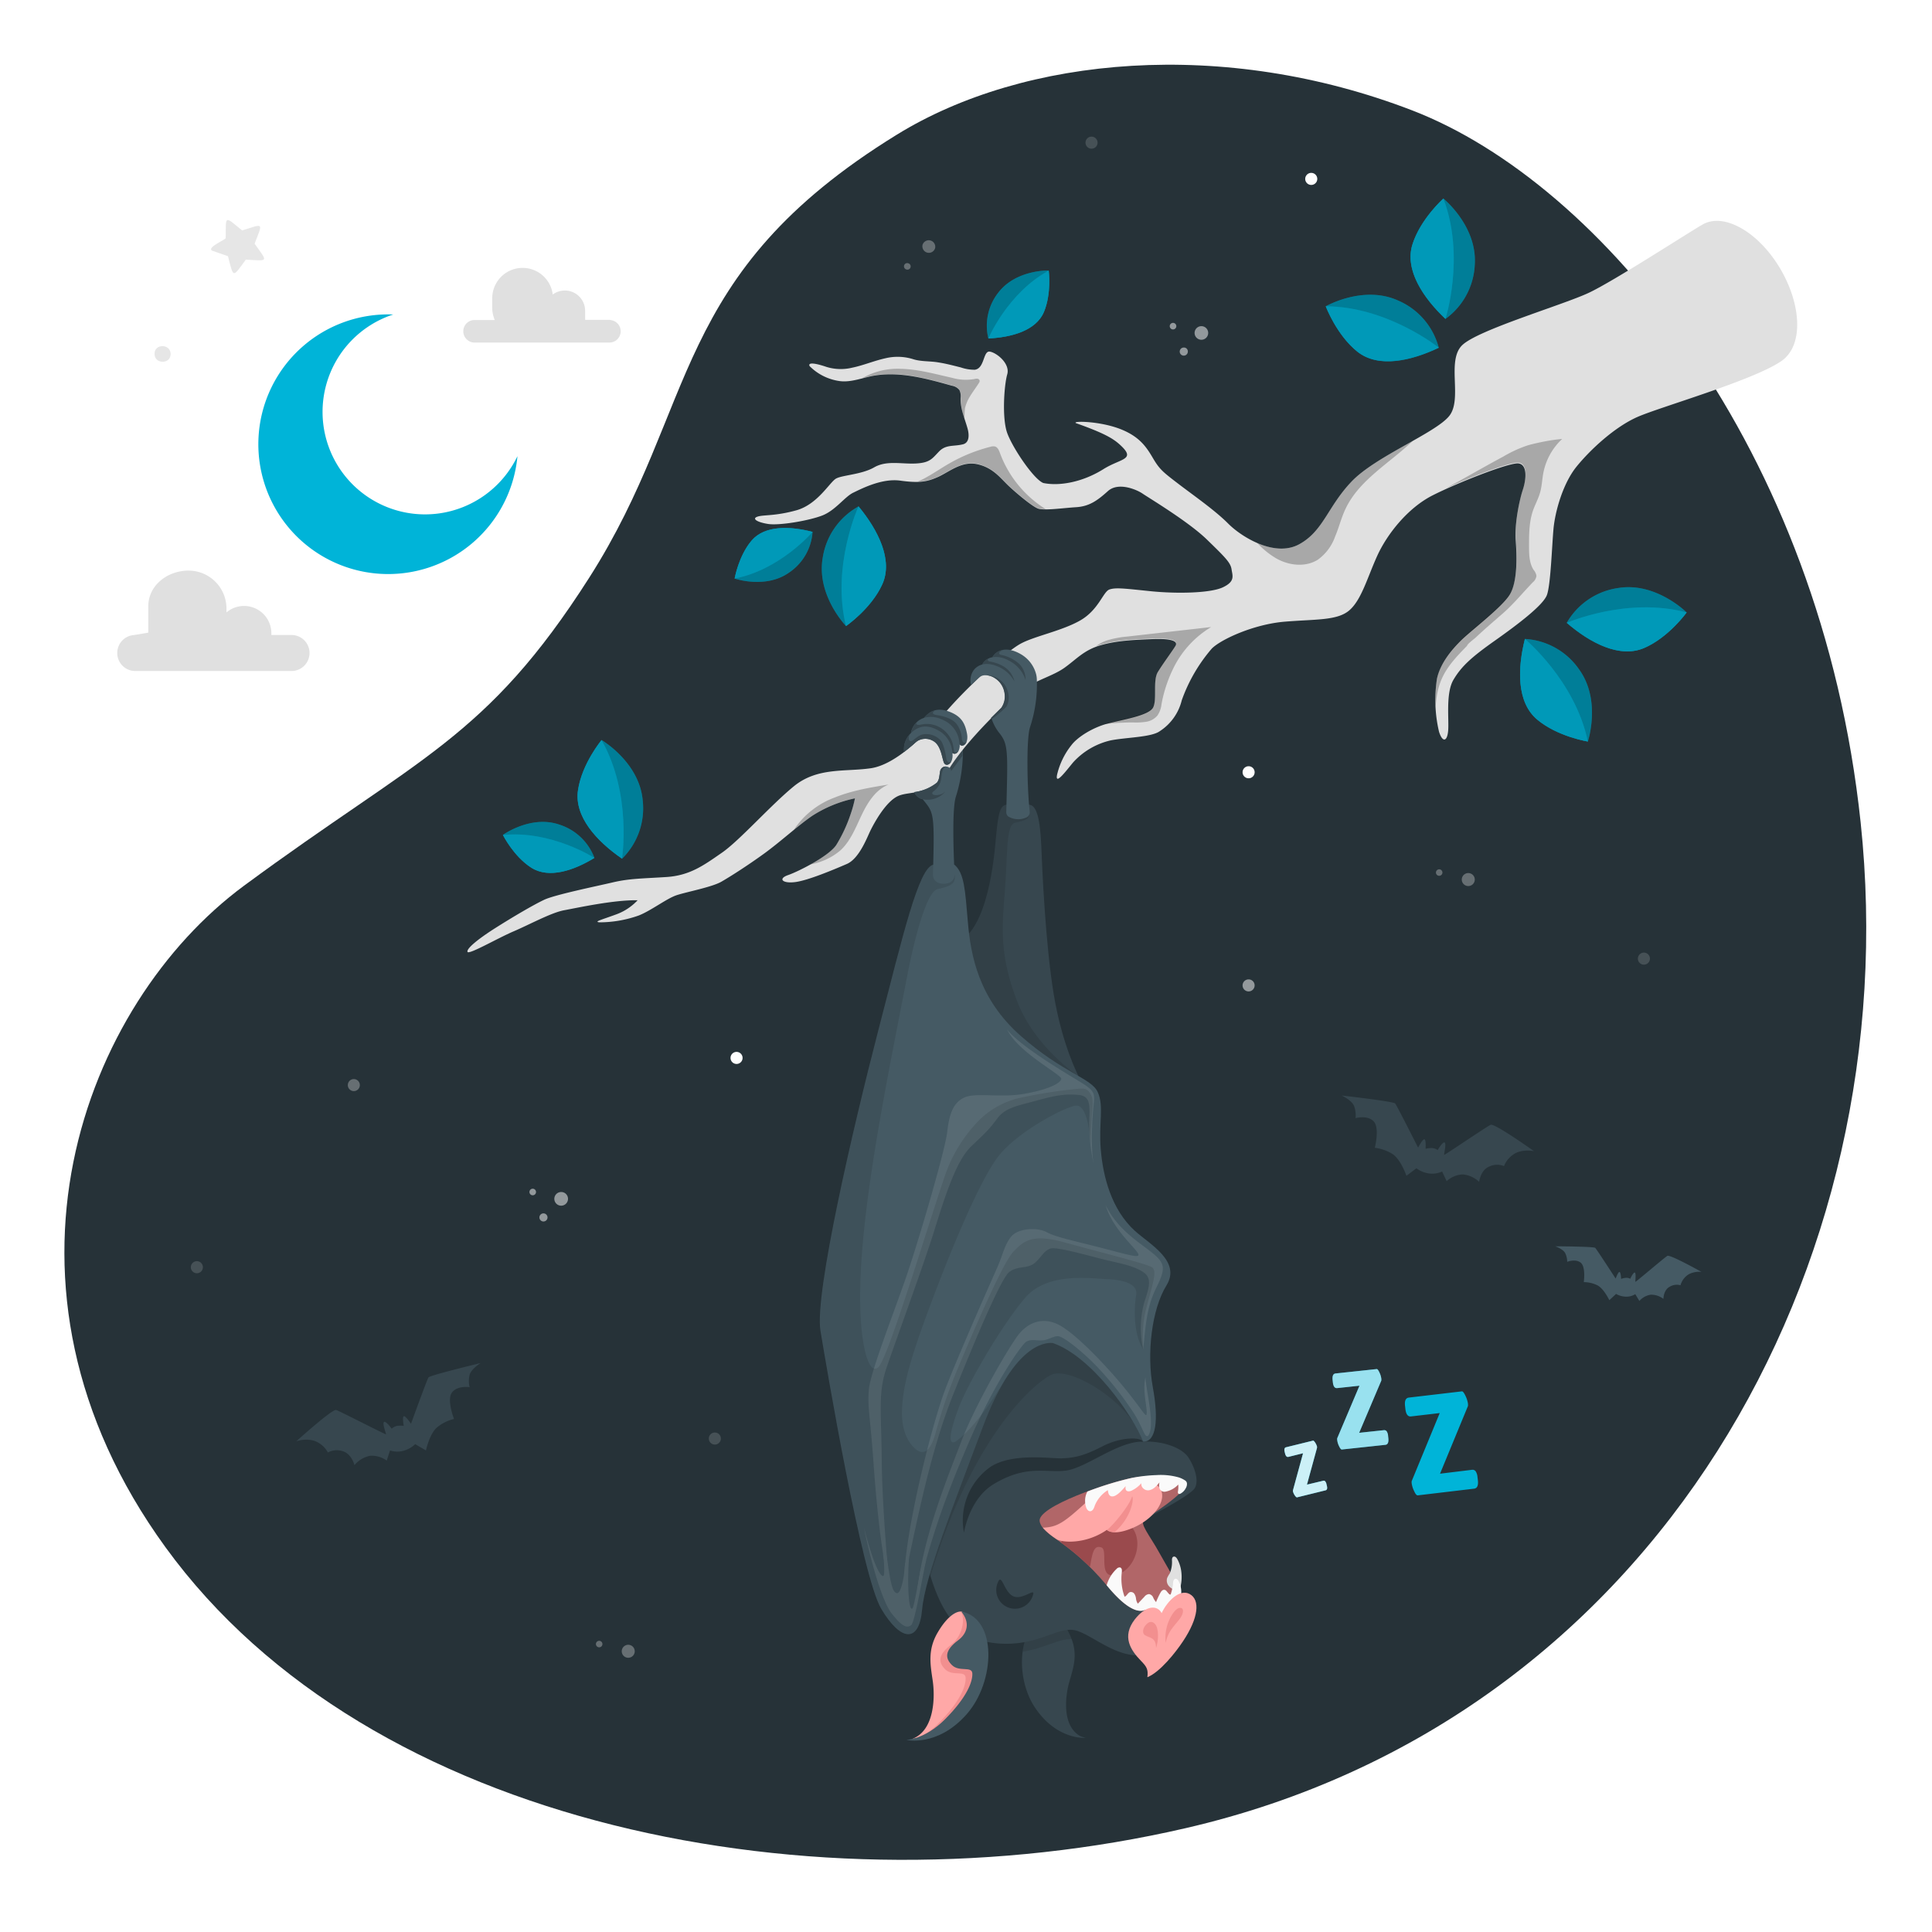 <svg class="animated" id="freepik_stories-sleeping-bat" xmlns="http://www.w3.org/2000/svg" viewBox="0 0 500 500" version="1.1" xmlns:xlink="http://www.w3.org/1999/xlink" xmlns:svgjs="http://svgjs.com/svgjs"><style>svg#freepik_stories-sleeping-bat:not(.animated) .animable {opacity: 0;}svg#freepik_stories-sleeping-bat.animated #freepik--Background--inject-63 {animation: 1s 1 forwards cubic-bezier(.36,-0.01,.5,1.38) slideRight,1.5s Infinite  linear shake;animation-delay: 0s,1s;}svg#freepik_stories-sleeping-bat.animated #freepik--Stars--inject-63 {animation: 1s 1 forwards cubic-bezier(.36,-0.01,.5,1.38) slideLeft;animation-delay: 0s;}svg#freepik_stories-sleeping-bat.animated #freepik--Bat--inject-63 {animation: 1.5s Infinite  linear heartbeat;animation-delay: 0s;}svg#freepik_stories-sleeping-bat.animated #freepik--flying-bats--inject-63 {animation: 1.5s Infinite  linear floating;animation-delay: 0s;}svg#freepik_stories-sleeping-bat.animated #freepik--Moon--inject-63 {animation: 1s 1 forwards cubic-bezier(.36,-0.01,.5,1.38) fadeIn;animation-delay: 0s;}svg#freepik_stories-sleeping-bat.animated #freepik--Clouds--inject-63 {animation: 1s 1 forwards cubic-bezier(.36,-0.01,.5,1.38) slideUp;animation-delay: 0s;}            @keyframes slideRight {                0% {                    opacity: 0;                    transform: translateX(30px);                }                100% {                    opacity: 1;                    transform: translateX(0);                }            }                    @keyframes shake {                10%, 90% {                    transform: translate3d(-1px, 0, 0);                  }                  20%, 80% {                    transform: translate3d(2px, 0, 0);                  }                  30%, 50%, 70% {                    transform: translate3d(-4px, 0, 0);                  }                  40%, 60% {                    transform: translate3d(4px, 0, 0);                  }            }                    @keyframes slideLeft {                0% {                    opacity: 0;                    transform: translateX(-30px);                }                100% {                    opacity: 1;                    transform: translateX(0);                }            }                    @keyframes heartbeat {                0% {                    transform: scale(1);                }                10% {                    transform: scale(1.1);                }                30% {                    transform: scale(1);                }                40% {                    transform: scale(1);                }                50% {                    transform: scale(1.1);                }                60% {                    transform: scale(1);                }                100% {                    transform: scale(1);                }            }                    @keyframes floating {                0% {                    opacity: 1;                    transform: translateY(0px);                }                50% {                    transform: translateY(-10px);                }                100% {                    opacity: 1;                    transform: translateY(0px);                }            }                    @keyframes fadeIn {                0% {                    opacity: 0;                }                100% {                    opacity: 1;                }            }                    @keyframes slideUp {                0% {                    opacity: 0;                    transform: translateY(30px);                }                100% {                    opacity: 1;                    transform: inherit;                }            }        </style><g id="freepik--Background--inject-63" class="animable" style="transform-origin: 249.824px 249.037px;"><path id="freepik--background--inject-63" d="M232.09,34.86c-59,36.36-51.15,70.07-79.59,114.63-26.7,41.84-44,46.28-89.36,79.74C21.92,259.65-6.6,332.38,42.83,400.43c52.8,72.7,168.27,94.81,264,72.7C428.72,445,493.71,327.73,481.53,212.81c-10.29-97-67.3-165.43-116-184.22S265.16,14.47,232.09,34.86Z" style="fill: rgb(38, 50, 56); transform-origin: 249.824px 249.037px;" class="animable"></path></g><g id="freepik--Stars--inject-63" class="animable" style="transform-origin: 233.501px 232.195px;"><g id="freepik--stars--inject-63" class="animable" style="transform-origin: 238.195px 232.195px;"><path d="M324.7,199.86a1.56,1.56,0,1,1-1.56-1.56A1.56,1.56,0,0,1,324.7,199.86Z" style="fill: rgb(255, 255, 255); transform-origin: 323.14px 199.86px;" id="eln8s9y79fwd9" class="animable"></path><g id="elfqj5wbx8sj"><circle cx="91.57" cy="280.82" r="1.56" style="fill: rgb(255, 255, 255); opacity: 0.3; transform-origin: 91.57px 280.82px;" class="animable"></circle></g><path d="M192.18,273.79a1.56,1.56,0,1,1-1.56-1.56A1.56,1.56,0,0,1,192.18,273.79Z" style="fill: rgb(255, 255, 255); transform-origin: 190.62px 273.79px;" id="elbs3l8l17lwc" class="animable"></path><g id="el6jayd5fb243"><g style="opacity: 0.3; transform-origin: 238.195px 277.245px;" class="animable"><path d="M372.26,225a.84.84,0,1,1-.62,1A.85.85,0,0,1,372.26,225Z" style="fill: rgb(255, 255, 255); transform-origin: 372.461px 225.816px;" id="el3dzssvljpn" class="animable"></path><path d="M379.58,226a1.68,1.68,0,1,1-1.23,2A1.68,1.68,0,0,1,379.58,226Z" style="fill: rgb(255, 255, 255); transform-origin: 379.989px 227.63px;" id="el6sot9v7r52i" class="animable"></path><g id="elbhhqb4fq8e"><g style="opacity: 0.5; transform-origin: 425.442px 248.093px;" class="animable"><path d="M426.83,247.38a1.56,1.56,0,1,1-2.09-.68A1.56,1.56,0,0,1,426.83,247.38Z" style="fill: rgb(255, 255, 255); transform-origin: 425.442px 248.093px;" id="elco8nqvjg0vd" class="animable"></path></g></g><g id="elvuj3p5y51hp"><g style="opacity: 0.5; transform-origin: 50.948px 327.953px;" class="animable"><path d="M52.34,327.25a1.56,1.56,0,1,1-2.09-.69A1.55,1.55,0,0,1,52.34,327.25Z" style="fill: rgb(255, 255, 255); transform-origin: 50.948px 327.953px;" id="elqfl3yovfch9" class="animable"></path></g></g></g></g><g id="elbyzcl6mh89"><g style="opacity: 0.3; transform-origin: 170.395px 399.881px;" class="animable"><path d="M154.86,424.67a.84.84,0,1,1-.61,1A.83.83,0,0,1,154.86,424.67Z" style="fill: rgb(255, 255, 255); transform-origin: 155.068px 425.484px;" id="elqts3kkip58j" class="animable"></path><path d="M162.18,425.72a1.68,1.68,0,1,1-1.23,2A1.68,1.68,0,0,1,162.18,425.72Z" style="fill: rgb(255, 255, 255); transform-origin: 162.589px 427.35px;" id="elc1h9kt851n9" class="animable"></path><g id="el5in44c1en5n"><g style="opacity: 0.5; transform-origin: 185.002px 372.293px;" class="animable"><path d="M186.39,371.58a1.56,1.56,0,1,1-2.09-.68A1.56,1.56,0,0,1,186.39,371.58Z" style="fill: rgb(255, 255, 255); transform-origin: 185.002px 372.293px;" id="elppwhkkiqgg" class="animable"></path></g></g></g></g><g id="el8yb42b0ewsg"><g style="opacity: 0.3; transform-origin: 259.001px 52.575px;" class="animable"><path d="M234,68.64a.84.84,0,0,1,1.07-.5.84.84,0,1,1-.56,1.58A.85.85,0,0,1,234,68.64Z" style="fill: rgb(255, 255, 255); transform-origin: 234.817px 68.94px;" id="eldx0hj2p3cpd" class="animable"></path><path d="M238.86,63.11A1.68,1.68,0,0,1,242,64.24a1.68,1.68,0,1,1-3.16-1.13Z" style="fill: rgb(255, 255, 255); transform-origin: 240.378px 63.806px;" id="elvajv0k9c3le" class="animable"></path><g id="elrp0v9tbnj8d"><g style="opacity: 0.5; transform-origin: 282.49px 36.921px;" class="animable"><path d="M282.66,35.37a1.56,1.56,0,1,1-1.72,1.37A1.56,1.56,0,0,1,282.66,35.37Z" style="fill: rgb(255, 255, 255); transform-origin: 282.49px 36.921px;" id="eltr88sxia3hd" class="animable"></path></g></g></g></g><g id="elbkr8fstt21"><g style="opacity: 0.5; transform-origin: 142.01px 311.879px;" class="animable"><path d="M147,310.25a1.77,1.77,0,1,1-1.76-1.76A1.76,1.76,0,0,1,147,310.25Z" style="fill: rgb(255, 255, 255); transform-origin: 145.23px 310.26px;" id="elwutcfp5vv47" class="animable"></path><path d="M141.7,315.07a1.05,1.05,0,1,1-1-1.05A1.06,1.06,0,0,1,141.7,315.07Z" style="fill: rgb(255, 255, 255); transform-origin: 140.65px 315.069px;" id="el052udbqjadkw" class="animable"></path><path d="M138.72,308.49a.85.85,0,1,1-.85-.85A.85.85,0,0,1,138.72,308.49Z" style="fill: rgb(255, 255, 255); transform-origin: 137.87px 308.49px;" id="elaran1rph87r" class="animable"></path></g></g><path d="M340.91,46.3a1.56,1.56,0,1,1-1.56-1.56A1.56,1.56,0,0,1,340.91,46.3Z" style="fill: rgb(255, 255, 255); transform-origin: 339.35px 46.3px;" id="elbnufxakjvse" class="animable"></path><g id="elrr0k26hdd19"><g style="opacity: 0.5; transform-origin: 307.705px 87.8px;" class="animable"><path d="M312.68,86.17a1.76,1.76,0,1,1-1.76-1.76A1.76,1.76,0,0,1,312.68,86.17Z" style="fill: rgb(255, 255, 255); transform-origin: 310.92px 86.17px;" id="elc5zjrpj23uu" class="animable"></path><path d="M307.41,91a1.05,1.05,0,1,1-1.05-1.06A1,1,0,0,1,307.41,91Z" style="fill: rgb(255, 255, 255); transform-origin: 306.361px 90.989px;" id="eluxr2gqtmbpm" class="animable"></path><path d="M304.43,84.41a.85.85,0,1,1-.85-.85A.85.85,0,0,1,304.43,84.41Z" style="fill: rgb(255, 255, 255); transform-origin: 303.58px 84.41px;" id="elfu6xv1pbb" class="animable"></path></g></g><g id="elk1jrj9uhi4"><g style="opacity: 0.5; transform-origin: 323.137px 255.022px;" class="animable"><path d="M324.68,255.25a1.56,1.56,0,1,1-1.31-1.77A1.56,1.56,0,0,1,324.68,255.25Z" style="fill: rgb(255, 255, 255); transform-origin: 323.137px 255.022px;" id="elbkqphxo94om" class="animable"></path></g></g></g><g id="freepik--stars--inject-63" class="animable" style="transform-origin: 54.171px 75.281px;"><path d="M40,91.6c0,2.7,4.2,2.7,4.16,0S39.92,88.91,40,91.6Z" style="fill: rgb(230, 230, 230); transform-origin: 42.08px 91.602px;" id="elvauw4m30d3" class="animable"></path><path d="M54.93,64.89,59,66.3c1.48,5.74,1.14,5.64,4.62.89,6,.33,5.73.74,2.27-4.12,2.16-5.6,2.47-5.22-3.22-3.43-4.65-3.79-4.2-4-4.26,2C58.2,62.1,53.36,64.11,54.93,64.89Z" style="fill: rgb(230, 230, 230); transform-origin: 61.48px 63.811px;" id="elhuwdupcuhko" class="animable"></path></g></g><g id="freepik--Bat--inject-63" class="animable" style="transform-origin: 293.039px 250.927px;"><g id="freepik--bat--inject-63" class="animable" style="transform-origin: 293.039px 250.927px;"><path d="M279.6,449.32c-4.91-2.73-3.87-10.56-2.84-14.14s2.23-6.93.45-11.3-3.78-5.67-4.83-5.71c-8.63.36-10.26,15.17-4.54,23.73S281,449.75,281,449.75A8.84,8.84,0,0,1,279.6,449.32Z" style="fill: rgb(55, 71, 79); transform-origin: 272.74px 433.967px;" id="el3kv8bav58v2" class="animable"></path><g id="eld1r7aunwhpb"><path d="M264.66,427.46c5.74-.91,9.35-3.39,12.66-3.27,0-.1-.07-.2-.11-.31-1.78-4.36-3.78-5.67-4.83-5.71C267.92,418.36,265.33,422.41,264.66,427.46Z" style="opacity: 0.1; transform-origin: 270.99px 422.815px;" class="animable"></path></g><path d="M307.51,377.13c-1.5-2.24-6.06-4.24-11.68-4.05h0c.15-3.55,1.87-7.24.54-11.2-5.11-15.31-21.95-32.5-30.95-27s-28.57,48.6-24.78,72.43c3.86,13.15,9.73,17.92,19.31,18.09s14.17-4.74,18.71-3.37,11.74,8.31,18.91,5.85,7.87-10.35,8.14-13.41-8.05-13.84-12.88-22.19a1.86,1.86,0,0,1,.14-.67,12.87,12.87,0,0,0,3.65,1.33s11.44-5.81,12.6-7.84S309.08,379.5,307.51,377.13Z" style="fill: rgb(55, 71, 79); transform-origin: 274.912px 381.117px;" id="elt0gs19ey9cl" class="animable"></path><g id="elq9hj2rbgqq"><path d="M293.14,367.88l3.62-1.08a11.11,11.11,0,0,0-.4-4.92c-5.11-15.31-21.95-32.5-30.95-27s-28.57,48.6-24.78,72.43l.18.58c11-36.49,26.7-49.72,31.07-52S288.15,360.61,293.14,367.88Z" style="opacity: 0.1; transform-origin: 268.511px 370.861px;" class="animable"></path></g><path d="M249.47,396.66s1.3-8.7,7.68-12.56c8.7-5.27,13.84-2.77,18.89-3.54s12.59-7,18.87-7.44l.92,0c-.5-1.17-5.49-1.39-10.5,1.18-4.47,2.29-6.91,3-10.61,3.12-2.77.08-12.93-1.5-18.51,2.29A17,17,0,0,0,249.47,396.66Z" style="fill: rgb(38, 50, 56); transform-origin: 272.501px 384.472px;" id="el00s5fmq9odzpa" class="animable"></path><path d="M267.27,413a4.84,4.84,0,1,1-9-3.52c1-2.5,1.58,2.71,4.07,3.68S268.24,410.52,267.27,413Z" style="fill: rgb(38, 50, 56); transform-origin: 262.634px 412.574px;" id="el95a0pn56ncw" class="animable"></path><path d="M248.77,417.07c-1.16-.11-3.54,1-6.15,5.51s-1.82,8.36-1.23,12.42.54,12.78-5.25,15a18.65,18.65,0,0,0,8.76-3.23c4.47-3,10.68-12.07,9.57-20.15S248.77,417.07,248.77,417.07Z" style="fill: rgb(255, 168, 167); transform-origin: 245.37px 433.531px;" id="elvsgsfcs5s4m" class="animable"></path><path d="M246.18,425.63c-3.4,2.54-3.43,4.57-1.54,6.41s5.16.16,5.26,2.16-1.24,6.05-7.14,11.91a20.55,20.55,0,0,1-4.91,3.66,19.39,19.39,0,0,0,7.05-3c4.47-3,10.68-12.07,9.57-20.15s-5.7-9.57-5.7-9.57C250,419.79,248.56,423.87,246.18,425.63Z" style="fill: rgb(242, 143, 143); transform-origin: 246.225px 433.41px;" id="elzxil1i44wjc" class="animable"></path><path d="M248.77,417.07c2.42,2.93,1.53,5.7-.84,7.46-3.4,2.54-3.44,4.57-1.55,6.41s5.17.16,5.26,2.16-1.24,6-7.13,11.91c-5.18,5.14-9.93,5.27-9.93,5.27s8,1.91,15.54-6.58S258.14,418.78,248.77,417.07Z" style="fill: rgb(69, 90, 100); transform-origin: 245.185px 433.767px;" id="ele5yn4ctpfh" class="animable"></path><path d="M296.34,416.66c-3.18,1.33-7.65-3.63-9.81-6.24-9.88-11.86-16.55-12.76-17.46-16.63s18.31-10.26,23.89-11.3,13.48-.52,13.88,1.63-10.66,9.11-10.66,9.11c-1.42,1,1.31,4,3.91,8.73,2,3.67,4.75,7.73,5.14,10.54s-2.92,7.45-4.8,6.77S298.33,416.48,296.34,416.66Z" style="fill: rgb(177, 102, 104); transform-origin: 287.945px 400.655px;" id="el03pwrbb01c3k" class="animable"></path><path d="M304.83,403.76l-.19-.34a1.48,1.48,0,0,0-.4-.46.58.58,0,0,0-.58-.08c-.3.14-.36.53-.36.86a7.61,7.61,0,0,1-.55,3.43,7.68,7.68,0,0,0-.69,1.21,2.21,2.21,0,0,0,.53,2.19c.48.52,1.64,1.23,2.38.95.36-.13.49-.56.56-.93a11.16,11.16,0,0,0,.13-4.27A9.36,9.36,0,0,0,304.83,403.76Z" style="fill: rgb(224, 224, 224); transform-origin: 303.885px 407.21px;" id="el9dzh9ua2cj4" class="animable"></path><path d="M288.07,407.68c7.41-.63,10.34-16.11-3-14.93-6.06.53-9.18,3.41-10.46,6.49a62.87,62.87,0,0,1,7.42,6.27,4.11,4.11,0,0,0,.19-.73c.57-3.44,1.08-4.92,2.83-4.3S284.31,408,288.07,407.68Z" style="fill: rgb(154, 74, 77); transform-origin: 284.481px 400.188px;" id="elvzk1zmeecp" class="animable"></path><path d="M304.68,415.42l-.07.12a8.58,8.58,0,0,1-4.86,3.37c-1.3-.86-1.7-2.4-3.42-2.25-3.17,1.33-7.64-3.63-9.8-6.24l-.13-.15A9.33,9.33,0,0,1,289,406a1,1,0,0,1,.9-.34.35.35,0,0,1,.16.08.73.73,0,0,1,.26.46,2.43,2.43,0,0,1,0,.71,13.62,13.62,0,0,0,.72,6.32c.61-.21.85-1.06,1.47-1.21a1.09,1.09,0,0,1,1.11.54,3.11,3.11,0,0,1,.39,1.25,2.76,2.76,0,0,0,.47,1.22c.55-.59,1.11-1.19,1.67-1.77a1.69,1.69,0,0,1,1.24-.71,1.45,1.45,0,0,1,1.05.87,4.2,4.2,0,0,0,.75,1.2,19.2,19.2,0,0,1,1.09-2.35c.21-.4.53-.84,1-.83s.66.39.91.68.68.86.83.37a13.92,13.92,0,0,0,.52-2.28c.06-.4,0-1.16.38-1.48a.5.5,0,0,1,.29-.14c.35-.05.63.27.81.58A6.16,6.16,0,0,1,304.68,415.42Z" style="fill: rgb(250, 250, 250); transform-origin: 296.056px 412.28px;" id="elk0e5985xd5" class="animable"></path><path d="M300.65,417.49c-1.08-2.08-4-2.21-7,1.65-3.35,4.4-1.09,7.89,1.64,10.69,1.41,1.46,1.92,2.15,1.65,4.23,3.26-1.29,7.32-6.42,9.23-9.31,4-6,4.52-10.72,1.69-12.23-2.48-1.34-5.69,1.66-7.25,5Z" style="fill: rgb(255, 168, 167); transform-origin: 300.808px 423.127px;" id="elptrcfd3yhg" class="animable"></path><path d="M299.19,426.51c.64-1.89.8-5-.28-6.22-.7-.79-1.58-.79-2.56.47-.59.76-.79,2,0,2.45C297.58,423.94,299.16,423.71,299.19,426.51Z" style="fill: rgb(242, 143, 143); transform-origin: 297.763px 423.128px;" id="elzzaiipzi8k" class="animable"></path><path d="M301.69,425.21a11.34,11.34,0,0,1,1.44-7c.9-1.53,1.86-2.38,2.69-2,.51.25.5,1.37-.44,2.65C303.91,420.86,302.24,422.15,301.69,425.21Z" style="fill: rgb(242, 143, 143); transform-origin: 303.884px 420.665px;" id="elbrg5dzngowq" class="animable"></path><path d="M291.61,396c7.26-2.32,11.49-8.8,7.82-11.6s-12.09-1.32-18.35,4.41c-5.79,5.3-7.48,6.42-11.21,6.55a17.4,17.4,0,0,0,3.39,2.86h0c1.15,1,7.54,1.63,13.21-2.3C286.47,396,287.8,397.27,291.61,396Z" style="fill: rgb(255, 168, 167); transform-origin: 285.324px 391px;" id="eltatlrdy4cj" class="animable"></path><path d="M293,387.23c-.59,2.19-4.62,7.23-6.51,8.73a3.43,3.43,0,0,0,2,.51C292.58,393,293.57,388.08,293,387.23Z" style="fill: rgb(242, 143, 143); transform-origin: 289.819px 391.853px;" id="el5q6ox6d3vab" class="animable"></path><path d="M291.32,384.6c-.1.59-.08,1.26.66,1.35a1.9,1.9,0,0,0,1-.24,7.42,7.42,0,0,0,2.4-1.87,1.53,1.53,0,0,0,.58,1.43,1.76,1.76,0,0,0,1.33.42,3.11,3.11,0,0,0,1.36-.58,7.29,7.29,0,0,0,1.41-1.47,4.33,4.33,0,0,0-.07,1.19,1.46,1.46,0,0,0,.56,1,1.52,1.52,0,0,0,1,.22,6,6,0,0,0,3.38-1.85,6.6,6.6,0,0,1-.09,1.85c-.07.55.32.75.76.45a3.36,3.36,0,0,0,1.32-1.44,2.11,2.11,0,0,0,.26-1.2,1.07,1.07,0,0,0-.57-.78,6.46,6.46,0,0,0-1.55-.73,17,17,0,0,0-5.72-.6,40.2,40.2,0,0,0-6.38.72A84,84,0,0,0,281.43,386c-.06.11-.12.21-.17.32a5.05,5.05,0,0,0-.44,2.13,5.18,5.18,0,0,0,.3,1.74c.33.91,1.2,1.33,1.83.37a4.27,4.27,0,0,0,.38-.91,8.35,8.35,0,0,1,3.38-4c.06.58.18,1.25.69,1.52C288.7,387.8,290.6,385.4,291.32,384.6Z" style="fill: rgb(250, 250, 250); transform-origin: 294.003px 386.41px;" id="el9nib3yus7rl" class="animable"></path><path d="M260.62,208.26c-1.64.09-2.26,1.59-2.87,8.57-.46,5.21-2.05,23.38-9.86,27.07,1.79,14.58,19.94,35.53,31.26,34.66,0,0-4.26-8-6.44-21.21s-3-32.64-3.24-38.68c-.35-7.73-1.45-10.41-3.23-10.41Z" style="fill: rgb(55, 71, 79); transform-origin: 263.52px 243.423px;" id="elftrjnwvtx7h" class="animable"></path><g id="elr2nagkiypxc"><path d="M279.15,278.56h0s-11.29-7.41-15.93-19.45-3.89-19.26-3.16-28.5.22-17.17,2.61-17.67c2.75-.58,4-1,3.72-2.9l-.61-1.78h-5.16c-1.64.08-2.26,1.59-2.87,8.57-.46,5.21-2.05,23.38-9.86,27.07C249.68,258.48,267.83,279.43,279.15,278.56Z" style="opacity: 0.1; transform-origin: 263.52px 243.423px;" class="animable"></path></g><path d="M301.89,332.65c3.85-6.28-4.38-10.65-8.19-14.11-6.07-5.52-8.25-14.08-8.82-21.05s.88-11.11-.77-14.82-8.86-4.83-19.89-14.53-13-21-13.73-29.45S249.58,226,247,223.78h-5.47c-3.82.91-7.79,18.05-14.31,43.23-6.27,24.18-16.47,67.81-14.88,77.37s10.68,63.5,15.74,72,9.8,8.88,10.56.19,8.08-26.81,15.73-47.33,15.52-21.93,18.08-21.67c10.09,3.48,20.71,18.7,23.4,25.51,3.36.15,4.06-5.58,2.49-14.12S298,338.92,301.89,332.65Z" style="fill: rgb(69, 90, 100); transform-origin: 257.533px 323.352px;" id="eleg5np2bntl" class="animable"></path><g id="elgt4q3nd1o2a"><g style="opacity: 0.1; transform-origin: 262.261px 343.734px;" class="animable"><path d="M260.66,266.51c3,6,14.15,11.6,14,12.7s-3.26,2.76-9.56,3.87-12.66-.44-15.63,1-3.83,4.57-4.35,9-6.47,25-10.13,36c-2.79,8.44-9.71,25.8-10.12,30.47s.32,6.68,1.19,18.94,2.2,24.52,4,30.95c0,0-1.77-19.33-1.87-31.43-.09-12.64-1-17.42,1.23-24s9.59-26.58,12.31-35.35c3.07-9.88,5.85-18.38,9.63-22s4.62-4.33,6.71-7.17,5.17-3.28,10.28-4.69,7.32-1.68,10.54-1.46,3.23,2.26,3,7.08A51.17,51.17,0,0,0,283,301.12c-.77-4.81-.32-11.67,0-14.87s.55-3.81-3.44-6.25S264.46,271.07,260.66,266.51Z" style="fill: rgb(255, 255, 255); transform-origin: 253.956px 337.975px;" id="elfun4stph5se" class="animable"></path><path d="M286.13,311.88c1.6,5.51,6.52,10,8,11.93s0,1.53-7.86-.54-12.84-3-15.36-4.37-7.44-1-9.18,1.09-2.15,4.67-3.62,8-9.79,22-13.37,31.29S234.1,396.68,234,409.13c3.51-16.53,6.91-33.81,12.62-48.07S259,331,261.13,329.25s4.85-.83,6.65-2.39,2.37-3.22,4.13-3.75,10.91,2.2,14.92,3.12,6.68,1.48,8.94,2.92,1.86,3.46.4,7.78a25.34,25.34,0,0,0-.3,12.4c.65-7.08,1-11.28,3.43-16.18s2.27-6.22-1.2-9S289.22,318.19,286.13,311.88Z" style="fill: rgb(255, 255, 255); transform-origin: 267.471px 360.505px;" id="elj23vsxvnoi" class="animable"></path><path d="M296.44,356.44c.23,3.85,2.61,12.76.68,15.13-.91.76-1.36-2.39-4-6.32a84.54,84.54,0,0,0-9.23-11.58c-3.76-3.91-8.85-8-10.21-7.88s-2.15.87-3.74,1.07-2.95-.41-4.29.34-8.5,11.25-14.39,24.86c-6.78,15.62-10.28,25.78-14,40.89,1.39-14.85,8.07-30.81,11.62-40.14s12.55-24.84,14.92-27.67,6.3-4.73,11-1.83,12,10.79,15.72,15.3c4.44,5.35,5.94,8.12,6.16,7.55C297.18,365,295.54,360.19,296.44,356.44Z" style="fill: rgb(255, 255, 255); transform-origin: 267.565px 377.407px;" id="el1554ql5cme1" class="animable"></path><path d="M223.58,395.27c1.33,6.72,4.39,18.77,7.24,22.37s4,3.7,5,2.93,3.2-14.26,3.89-16.9c0,0-1.08.61-1.59,3.25-.21,1.08-1.55,8.8-1.92,9.27-1.07,1.36-1.45-6.65-.94-13.16,0,0-1,.37-1.13,2.74s-1,6.94-2.09,6.52c-.89-.35-1.45-1.22-2.59-9.84l-.91-.15a25.73,25.73,0,0,1,.27,5.11C228.65,408.82,226.72,407.61,223.58,395.27Z" style="fill: rgb(255, 255, 255); transform-origin: 231.645px 408.114px;" id="el69bkaahc34b" class="animable"></path></g></g><g id="elpy78vc8pcjf"><path d="M275.61,321.56c-8.36-2.32-10.61-.55-13.43,2.48s-10.76,21.62-14.26,30a134.47,134.47,0,0,0-5.64,16.24c-1.71,6.67-4,6.11-5.78,4.32-2.76-2.83-3.15-6.86-3.06-9.62.21-6.44,2.2-13.34,6.71-25.56,5.68-15.38,13.12-33.28,18-39.87s17.72-13.22,20.32-13.41,3.49,5.74,3.84,10.52c-.09-8.83,1-11.1.14-13.09s-2-1.88-3.26-1.81a126.73,126.73,0,0,0-14.73,2.26,21.74,21.74,0,0,0-11.56,6.41,38.27,38.27,0,0,0-8.41,14c-5,14.76-14.79,47.5-17.24,49.46s-4-5.39-4.42-11.65c-1.66-22.77,6.34-60.6,12.07-90.23,1.48-7.6,4.73-21.24,7.76-21.91,3.49-.78,4.73-1.41,4.43-3.66l-1.49-2.68h-4.05c-3.82.91-7.79,18.05-14.31,43.23-6.27,24.18-16.47,67.81-14.88,77.37s10.68,63.5,15.74,72,9.8,8.88,10.56.19,8.08-26.81,15.73-47.33a81.24,81.24,0,0,1,4.9-10.93c-1.86,3.14-6.82,11-11.95,14.77-2,1.1-1.72-2.07.76-8.68s11.44-21.8,17.22-28.51,16.8-5,21.27-4.82,7.93,1.37,7.45,4.08-.93,9.92,1.87,14.18c-.57-7.11.54-10,1.78-14.57s1.37-5.9.53-6.71S284,323.89,275.61,321.56Z" style="opacity: 0.1; transform-origin: 255.474px 323.332px;" class="animable"></path></g><path d="M249.18,193.39a38.69,38.69,0,0,1-1.79,12.76c-1,3-.66,14-.34,20.1a2.24,2.24,0,0,1-1.5,2.25,4.44,4.44,0,0,1-2.45.07,2.25,2.25,0,0,1-1.65-2.25c.42-15.38.26-15.9-2.27-19-2-2.44-3.13-8.1-3.13-8.1Z" style="fill: rgb(69, 90, 100); transform-origin: 242.623px 211.05px;" id="eldb9txbays7e" class="animable"></path><path d="M246.6,194.54l-4,4.6,2.21,2.22,4.31-5.8c0-.74,0-1.47,0-2.17Z" style="fill: rgb(55, 71, 79); transform-origin: 245.86px 197.375px;" id="el0impm1y4x4f" class="animable"></path><g id="freepik--Brench--inject-63" class="animable" style="transform-origin: 293.039px 148.918px;"><path d="M465.11,84c0-9.16-6.43-20.3-14.37-24.88-4-2.29-7.54-2.51-10.14-1-4.07,2.35-22.72,14.47-29.32,17.61S382.65,85.3,378.45,89.3s.13,13.94-3.39,18.35-19,10.42-25.25,16.95-7.3,12.85-13.61,16.27-14.9-1.9-18.34-5.36-9-7.31-12.92-10.31-4.83-3.7-6.52-6.57-3.38-5.49-8.12-7.45c-5.46-2.25-13-2.29-11.84-1.67,7.15,2.54,9.5,3.89,11.34,5.55,4.4,4,.32,3.49-4.26,6.37C280,124.89,274,125.84,270,125c-2.5-1-7.93-9.07-9.33-12.92s-.8-12.44,0-15.19S258,91.32,256.19,91s-1.31,4.39-3.94,4.69a10.78,10.78,0,0,1-3.59-.6c-1.93-.48-3.86-1-5.83-1.3-2.13-.37-4.46-.18-6.49-.83a13.48,13.48,0,0,0-7.24-.23c-2.89.64-5.63,1.82-8.53,2.42a12.59,12.59,0,0,1-6.67-.19c-.5-.17-4.43-1.53-4.46-.49a.66.66,0,0,0,.26.45,13.56,13.56,0,0,0,7.58,3.7c3.08.43,6.25-1,9.3-1.46,6.62-1,13.31.85,19.76,2.66a3.13,3.13,0,0,1,1.95,1.11,3.54,3.54,0,0,1,.31,2c-.07,2.92,1,5.14,1.77,7.85.42,1.44.67,3.76-1.17,4.21-2.44.6-4.36,0-6.15,1.83s-2.31,2.93-6,3.13-7.57-.87-10.81,1-8.3,2-9.9,2.92-4.76,6.68-10.25,8.2-8.4,1.12-10,1.62-.25,1.45,2.68,1.91,10.65-.86,14.06-2.2,5.78-4.84,8-5.9,7.41-3.77,12.18-3.11,6.94.34,9.85-1,6.08-4.15,10.13-3.24,5.93,3.61,8.07,5.62,6,5.23,7.54,5.83,6.53-.13,9.92-.34,5.49-1.72,8.2-4.16,7.46-.4,9,.66,11.82,7.21,16.59,11.84,6.15,6,6.41,7.71,1,3.16-2.25,4.69-12,1.69-18.72,1-9-1-10.63-.44-2.77,5.26-7.54,8-11.93,4.08-15.5,6.06-12.4,9.86-18.47,16.67S232,197.87,225.31,198.83s-13.81-.31-19.9,4.69-14,14-18.59,17.17-8.2,5.88-14.32,6.28-9.56.37-13.86,1.38-15,3.19-17.8,4.51-8,4.37-12.7,7.35-7.51,5.4-7.14,6.15,7.83-3.58,11.91-5.32,9.79-4.87,13.1-5.47,12.83-2.71,19-2.58a14.22,14.22,0,0,1-5.69,3.71c-3.77,1.39-5.62,1.81-4.23,2a30.47,30.47,0,0,0,10.27-1.79c3.29-1.33,7.19-4.39,9.77-5.24s9.11-2.08,11.55-3.48,6.78-4.18,11-7.23,8.75-7.23,12.45-9.78a32.68,32.68,0,0,1,11.13-4.57,30.26,30.26,0,0,1-1.09,4,38.52,38.52,0,0,1-3.7,8c-1.85,2.91-9.8,6.92-12.51,7.86s-1.45,2.26,1.92,1.8,10-3.26,13.27-4.67,5.29-7,6.17-8.76,3.94-7.5,7.22-8.88,8.66.22,13.09-7,14.81-17.28,18.62-20.14,8.13-3.79,11.23-6,5-4.55,9.29-5.81,8.77-1.4,13.27-1.6,7,.34,6.16,1.73-3.19,4.52-4.55,6.75-.15,7.07-1.22,9.19-7.87,3.14-11.77,4.18-7.81,3.49-9.4,5.61a19.37,19.37,0,0,0-3.7,7.67c-.53,2.85,2.35-1.06,4.17-3.24a18.82,18.82,0,0,1,9.72-5.69c4-.79,10.52-.79,12.7-2.38a13.29,13.29,0,0,0,5.69-8,41.88,41.88,0,0,1,7.75-13.35c2.24-2.32,10.8-6.34,19-7s13.62-.26,16.7-3,4.59-8.41,7.12-14,7.89-12.41,14.35-15.68,19.84-8.53,22.19-8.27,2.08,4,1.17,6.75-2.19,8.93-1.86,13.16.47,10.72-1.52,14-9.92,9.26-12.5,11.78-5.49,6-6.35,10a35.88,35.88,0,0,0,.53,13.76c.86,2.72,2.06,2.68,2.35-.15s-.69-9.78,1.37-13.28,4.68-5.88,10.77-10.18,12.46-9.17,13.43-11.78,1.3-12.71,1.7-17.1,2.39-11.74,6-16.17,9.86-10.23,15.75-12.82,29.58-9.33,37.09-14.36C463.52,91.78,465.11,88.57,465.11,84Z" style="fill: rgb(224, 224, 224); transform-origin: 293.039px 151.802px;" id="ellc2cnsze3ek" class="animable"></path><g id="elvucoqxxn1jc"><g style="opacity: 0.25; transform-origin: 304.87px 159.57px;" class="animable"><path d="M399.94,114.21c-1.48.28-3,.62-4.41,1a31.9,31.9,0,0,0-6.44,2.93c-5,2.67-9.92,5.56-14.94,8.25,6.91-3.14,16.84-6.89,18.83-6.67,2.36.26,2.08,4,1.17,6.75s-2.19,8.93-1.86,13.16.47,10.72-1.52,14-9.92,9.26-12.5,11.78-5.49,6-6.35,10a31.34,31.34,0,0,0-.38,7.43c.54-6.56,2.11-9.68,8.12-15.68,0-.47,2-1.9,2.35-2.26.76-.71,1.53-1.42,2.31-2.12,1.49-1.32,3-2.63,4.5-3.93,2.87-2.49,5.24-5.43,7.9-8.18a2.51,2.51,0,0,0,.91-1.63,3.14,3.14,0,0,0-.74-1.56c-1.11-1.73-1.17-3.91-1.18-6,0-3.13,0-6.32,1-9.27.56-1.63,1.42-3.14,1.88-4.8s.51-3.36.82-5a16.17,16.17,0,0,1,4.88-8.81C402.82,113.73,401.37,113.94,399.94,114.21Z" id="el801kp9s3o9t" class="animable" style="transform-origin: 387.879px 148.22px;"></path><path d="M291.73,164.74a25.2,25.2,0,0,0-5.25,1,9.66,9.66,0,0,0-2.82,1.49c.35-.13.71-.25,1.1-.36,4.34-1.27,8.77-1.4,13.27-1.6s7,.34,6.16,1.73-3.19,4.52-4.55,6.75-.15,7.07-1.22,9.19-7.87,3.14-11.77,4.18c-.33.09-.66.2-1,.31a61.6,61.6,0,0,1,7.68-.46,16.93,16.93,0,0,0,3.34-.18,4.79,4.79,0,0,0,2.86-1.6,6.25,6.25,0,0,0,1.06-2.92,35.54,35.54,0,0,1,2.85-8.86,25.49,25.49,0,0,1,10-11.13Z" id="elmcrxm7zak6" class="animable" style="transform-origin: 298.55px 174.855px;"></path><path d="M205.45,214.76c1.64-1.34,3.22-2.59,4.67-3.59a32.68,32.68,0,0,1,11.13-4.57,30.26,30.26,0,0,1-1.09,4,38.52,38.52,0,0,1-3.7,8c-1,1.6-3.89,3.54-6.72,5.11a16.68,16.68,0,0,0,7.69-3.57c2.67-2.41,4-5.93,5.55-9.18s3.62-6.6,7-7.93c-4.7.76-9.45,1.54-13.86,3.33A21.65,21.65,0,0,0,205.45,214.76Z" id="elp1nx058mox9" class="animable" style="transform-origin: 217.715px 213.37px;"></path><path d="M238.09,124.38l-.56.25a13,13,0,0,0,5.32-1.32c2.91-1.32,6.08-4.15,10.13-3.24s5.93,3.61,8.07,5.62,6,5.23,7.54,5.83a6.25,6.25,0,0,0,2,.22l-.71-.46a28.87,28.87,0,0,1-11.08-14c-.26-.72-.59-1.54-1.33-1.74a2.29,2.29,0,0,0-1.13.08,42.58,42.58,0,0,0-10.87,4.44C243,121.49,240.66,123.17,238.09,124.38Z" id="el5eqrvcgfj6h" class="animable" style="transform-origin: 254.06px 123.626px;"></path><path d="M233.15,95.45a18.26,18.26,0,0,0-10,2.43,34,34,0,0,1,3.45-.77c6.62-1,13.31.85,19.76,2.66a3.13,3.13,0,0,1,1.95,1.11,3.54,3.54,0,0,1,.31,2,15.78,15.78,0,0,0,1,5.43,25.9,25.9,0,0,1,.11-2.64,10.15,10.15,0,0,1,1.07-2.7c.76-1.33,1.71-2.54,2.52-3.83a.94.94,0,0,0,.21-.65.68.68,0,0,0-.59-.48,2.19,2.19,0,0,0-.8.09,12.75,12.75,0,0,1-5.66-.3C242.05,96.81,237.66,95.56,233.15,95.45Z" id="elp4ids1t23sg" class="animable" style="transform-origin: 238.341px 101.87px;"></path><path d="M365.63,114.1c-5.64,3.2-12.23,6.77-15.82,10.5-6.27,6.53-7.3,12.85-13.61,16.27-3.34,1.81-7.32,1.16-10.84-.36a21.49,21.49,0,0,0,4.66,3.84c3.31,2,7.7,2.56,11,.52a12.46,12.46,0,0,0,4.5-6c1-2.35,1.59-4.84,2.68-7.14C351.74,124.2,359.6,119.89,365.63,114.1Z" id="elrkk5ikqq18s" class="animable" style="transform-origin: 345.495px 130.126px;"></path></g></g><g id="freepik--Leaves--inject-63" class="animable" style="transform-origin: 283.33px 138.658px;"><path d="M394.65,165.36c-1.94,7.7-2.14,16.41,3.17,20.86s13.11,5.68,13.11,5.68,3.54-10.6-2.24-18.63A18.3,18.3,0,0,0,394.65,165.36Z" style="fill: rgb(0, 180, 216); transform-origin: 402.7px 178.63px;" id="elk05v2rqujeb" class="animable"></path><g id="elf1q6a7vmdra"><path d="M394.65,165.36c-1.94,7.7-2.14,16.41,3.17,20.86s13.11,5.68,13.11,5.68,3.54-10.6-2.24-18.63A18.3,18.3,0,0,0,394.65,165.36Z" style="opacity: 0.3; transform-origin: 402.7px 178.63px;" class="animable"></path></g><path d="M397.82,186.22c5.31,4.45,13.11,5.68,13.11,5.68-3.24-15.7-16.28-26.54-16.28-26.54C392.71,173.06,392.51,181.77,397.82,186.22Z" style="fill: rgb(0, 180, 216); transform-origin: 402.164px 178.63px;" id="elc21teh7fi1d" class="animable"></path><g id="elbqa3qu3x7co"><path d="M397.82,186.22c5.31,4.45,13.11,5.68,13.11,5.68-3.24-15.7-16.28-26.54-16.28-26.54C392.71,173.06,392.51,181.77,397.82,186.22Z" style="opacity: 0.15; transform-origin: 402.164px 178.63px;" class="animable"></path></g><path d="M405.47,161.19c6,5.18,13.72,9.25,20.08,6.49s10.95-9.18,10.95-9.18-7.91-7.91-17.67-6.33A18.34,18.34,0,0,0,405.47,161.19Z" style="fill: rgb(0, 180, 216); transform-origin: 420.985px 160.266px;" id="el3fny6szu0c" class="animable"></path><g id="elfar1oh5ssp"><path d="M405.47,161.19c6,5.18,13.72,9.25,20.08,6.49s10.95-9.18,10.95-9.18-7.91-7.91-17.67-6.33A18.34,18.34,0,0,0,405.47,161.19Z" style="opacity: 0.3; transform-origin: 420.985px 160.266px;" class="animable"></path></g><path d="M425.55,167.68c6.35-2.76,10.95-9.18,10.95-9.18-15.49-4.12-31,2.69-31,2.69C411.49,166.37,419.19,170.45,425.55,167.68Z" style="fill: rgb(0, 180, 216); transform-origin: 421px 162.875px;" id="eloeypz69gg6" class="animable"></path><g id="elko24oeeijk"><path d="M425.55,167.68c6.35-2.76,10.95-9.18,10.95-9.18-15.49-4.12-31,2.69-31,2.69C411.49,166.37,419.19,170.45,425.55,167.68Z" style="opacity: 0.15; transform-origin: 421px 162.875px;" class="animable"></path></g><path d="M372.35,90c-7.16,3.42-15.66,5.35-21.07,1s-8.17-11.73-8.17-11.73,9.69-5.57,18.7-1.5A18.3,18.3,0,0,1,372.35,90Z" style="fill: rgb(0, 180, 216); transform-origin: 357.73px 84.898px;" id="el4lw3b9kzbo" class="animable"></path><g id="elkfsqrjlszp"><path d="M372.35,90c-7.16,3.42-15.66,5.35-21.07,1s-8.17-11.73-8.17-11.73,9.69-5.57,18.7-1.5A18.3,18.3,0,0,1,372.35,90Z" style="opacity: 0.3; transform-origin: 357.73px 84.898px;" class="animable"></path></g><path d="M351.28,91c-5.41-4.33-8.17-11.73-8.17-11.73,16,.06,29.24,10.7,29.24,10.7C365.19,93.38,356.69,95.31,351.28,91Z" style="fill: rgb(0, 180, 216); transform-origin: 357.73px 86.376px;" id="ela5alcthqrnu" class="animable"></path><g id="elk9zvii29yq"><path d="M351.28,91c-5.41-4.33-8.17-11.73-8.17-11.73,16,.06,29.24,10.7,29.24,10.7C365.19,93.38,356.69,95.31,351.28,91Z" style="opacity: 0.15; transform-origin: 357.73px 86.376px;" class="animable"></path></g><path d="M161,222.22c-6.54-4.5-12.45-10.91-11.39-17.76s6.09-12.93,6.09-12.93,9.66,5.64,10.62,15.47A18.32,18.32,0,0,1,161,222.22Z" style="fill: rgb(0, 180, 216); transform-origin: 157.968px 206.875px;" id="eld5z34jxtj77" class="animable"></path><g id="elyhggbf3bmh"><path d="M161,222.22c-6.54-4.5-12.45-10.91-11.39-17.76s6.09-12.93,6.09-12.93,9.66,5.64,10.62,15.47A18.32,18.32,0,0,1,161,222.22Z" style="opacity: 0.3; transform-origin: 157.968px 206.875px;" class="animable"></path></g><path d="M149.59,204.46c1-6.85,6.09-12.93,6.09-12.93,7.93,13.93,5.3,30.69,5.3,30.69C154.44,217.72,148.53,211.31,149.59,204.46Z" style="fill: rgb(0, 180, 216); transform-origin: 155.432px 206.875px;" id="el3fsca4tjoac" class="animable"></path><g id="elhkc8f8160u"><path d="M149.59,204.46c1-6.85,6.09-12.93,6.09-12.93,7.93,13.93,5.3,30.69,5.3,30.69C154.44,217.72,148.53,211.31,149.59,204.46Z" style="opacity: 0.15; transform-origin: 155.432px 206.875px;" class="animable"></path></g><path d="M153.83,222c-5.3,3.26-11.77,5.45-16.34,2.53s-7.33-8.46-7.33-8.46,7.1-5.14,14.45-2.71A14.34,14.34,0,0,1,153.83,222Z" style="fill: rgb(0, 180, 216); transform-origin: 141.995px 219.302px;" id="elk26a7f0p7wo" class="animable"></path><g id="el9tepqbbmg76"><path d="M153.83,222c-5.3,3.26-11.77,5.45-16.34,2.53s-7.33-8.46-7.33-8.46,7.1-5.14,14.45-2.71A14.34,14.34,0,0,1,153.83,222Z" style="opacity: 0.3; transform-origin: 141.995px 219.302px;" class="animable"></path></g><path d="M137.49,224.56c-4.57-2.92-7.33-8.46-7.33-8.46,12.5-1.27,23.67,5.93,23.67,5.93C148.53,225.29,142.06,227.48,137.49,224.56Z" style="fill: rgb(0, 180, 216); transform-origin: 141.995px 220.938px;" id="el0upf1ll636j" class="animable"></path><g id="elfjeoqkeu5i"><path d="M137.49,224.56c-4.57-2.92-7.33-8.46-7.33-8.46,12.5-1.27,23.67,5.93,23.67,5.93C148.53,225.29,142.06,227.48,137.49,224.56Z" style="opacity: 0.15; transform-origin: 141.995px 220.938px;" class="animable"></path></g><path d="M222.18,131.07c5.07,6.11,9,13.88,6.14,20.18S218.94,162,218.94,162s-7.76-8-6-17.77A18.29,18.29,0,0,1,222.18,131.07Z" style="fill: rgb(0, 180, 216); transform-origin: 220.982px 146.535px;" id="elbjrll0koen" class="animable"></path><g id="el2dd9tjhim1p"><path d="M222.18,131.07c5.07,6.11,9,13.88,6.14,20.18S218.94,162,218.94,162s-7.76-8-6-17.77A18.29,18.29,0,0,1,222.18,131.07Z" style="opacity: 0.3; transform-origin: 220.982px 146.535px;" class="animable"></path></g><path d="M228.32,151.25c-2.87,6.31-9.38,10.79-9.38,10.79-3.85-15.56,3.24-31,3.24-31C227.25,137.18,231.19,145,228.32,151.25Z" style="fill: rgb(0, 180, 216); transform-origin: 223.542px 146.54px;" id="elcf29wlyjyg4" class="animable"></path><g id="elgux0zxfeatf"><path d="M228.32,151.25c-2.87,6.31-9.38,10.79-9.38,10.79-3.85-15.56,3.24-31,3.24-31C227.25,137.18,231.19,145,228.32,151.25Z" style="opacity: 0.15; transform-origin: 223.542px 146.54px;" class="animable"></path></g><path d="M374.09,82.53c-5.77-5.45-10.63-12.69-8.54-19.29s8-11.85,8-11.85,8.68,7,8.13,16.91A18.31,18.31,0,0,1,374.09,82.53Z" style="fill: rgb(0, 180, 216); transform-origin: 373.38px 66.96px;" id="elo1a5sarxi2" class="animable"></path><g id="ell41jp8pt8ls"><path d="M374.09,82.53c-5.77-5.45-10.63-12.69-8.54-19.29s8-11.85,8-11.85,8.68,7,8.13,16.91A18.31,18.31,0,0,1,374.09,82.53Z" style="opacity: 0.3; transform-origin: 373.38px 66.96px;" class="animable"></path></g><path d="M365.55,63.24c2.09-6.61,8-11.85,8-11.85,5.71,15,.54,31.14.54,31.14C368.32,77.08,363.46,69.84,365.55,63.24Z" style="fill: rgb(0, 180, 216); transform-origin: 370.646px 66.96px;" id="elip533ddhls" class="animable"></path><g id="el7rvscblztr6"><path d="M365.55,63.24c2.09-6.61,8-11.85,8-11.85,5.71,15,.54,31.14.54,31.14C368.32,77.08,363.46,69.84,365.55,63.24Z" style="opacity: 0.15; transform-origin: 370.646px 66.96px;" class="animable"></path></g><path d="M255.79,87.59c6-.28,12.32-2,14.37-6.84S271.4,70,271.4,70s-8.43-.24-13,5.68A13.83,13.83,0,0,0,255.79,87.59Z" style="fill: rgb(0, 180, 216); transform-origin: 263.474px 78.794px;" id="el7f46k2230kv" class="animable"></path><g id="elpmdpm1inun"><path d="M255.79,87.59c6-.28,12.32-2,14.37-6.84S271.4,70,271.4,70s-8.43-.24-13,5.68A13.83,13.83,0,0,0,255.79,87.59Z" style="opacity: 0.3; transform-origin: 263.474px 78.794px;" class="animable"></path></g><path d="M270.16,80.75c2-4.81,1.24-10.71,1.24-10.71-10.63,5.77-15.61,17.55-15.61,17.55C261.77,87.31,268.11,85.55,270.16,80.75Z" style="fill: rgb(0, 180, 216); transform-origin: 263.666px 78.815px;" id="elv7bmv8jhq59" class="animable"></path><g id="elzf1i9zkxjaj"><path d="M270.16,80.75c2-4.81,1.24-10.71,1.24-10.71-10.63,5.77-15.61,17.55-15.61,17.55C261.77,87.31,268.11,85.55,270.16,80.75Z" style="opacity: 0.15; transform-origin: 263.666px 78.815px;" class="animable"></path></g><path d="M210.29,137.66c-5.79-1.52-12.36-1.74-15.76,2.23s-4.4,9.84-4.4,9.84,8,2.75,14.07-1.54A13.81,13.81,0,0,0,210.29,137.66Z" style="fill: rgb(0, 180, 216); transform-origin: 200.21px 143.621px;" id="elmxs6699d5w9" class="animable"></path><g id="el587gem8tzdh"><path d="M210.29,137.66c-5.79-1.52-12.36-1.74-15.76,2.23s-4.4,9.84-4.4,9.84,8,2.75,14.07-1.54A13.81,13.81,0,0,0,210.29,137.66Z" style="opacity: 0.3; transform-origin: 200.21px 143.621px;" class="animable"></path></g><path d="M194.53,139.89c-3.4,4-4.4,9.84-4.4,9.84,11.87-2.31,20.16-12.07,20.16-12.07C204.5,136.14,197.93,135.92,194.53,139.89Z" style="fill: rgb(0, 180, 216); transform-origin: 200.21px 143.187px;" id="elik2w5mvwps" class="animable"></path><g id="el7en8h6z74jw"><path d="M194.53,139.89c-3.4,4-4.4,9.84-4.4,9.84,11.87-2.31,20.16-12.07,20.16-12.07C204.5,136.14,197.93,135.92,194.53,139.89Z" style="opacity: 0.15; transform-origin: 200.21px 143.187px;" class="animable"></path></g></g></g><path d="M250.27,189.94c-.5-2.81-1.51-4.46-4.2-5.6-2.37-1-4.56-1-6.4.87a7.44,7.44,0,0,0-.55.58,4.84,4.84,0,0,0-1.94,1.18,4.92,4.92,0,0,0-1.42,2.75,5.68,5.68,0,0,0-1.78,4.85c.9-.68,1.83-1.46,2.8-2.32a4,4,0,0,1,4.78-.46c1.88,1.09,2.17,4,2.67,5.45s2.55.59,2.27-2.24a.69.69,0,0,1,0-.13c.71.64,2-.2,1.87-2.23C249.09,193.55,250.73,192.52,250.27,189.94Z" style="fill: rgb(69, 90, 100); transform-origin: 242.145px 190.804px;" id="elh9d5mmdcpq6" class="animable"></path><path d="M242.47,202.55a2.92,2.92,0,0,0,.58-1.38c.12-.64.15-1,.25-1.59a1.53,1.53,0,0,1,.84-1.08,1.61,1.61,0,0,1,1.43.09c1,.56.53,2.18.38,3.06a7.25,7.25,0,0,1-1.52,3.44,6.05,6.05,0,0,1-5.84,1.7,3.13,3.13,0,0,1-2-1.79A11.78,11.78,0,0,0,242.47,202.55Z" style="fill: rgb(69, 90, 100); transform-origin: 241.391px 202.671px;" id="eldf77pyuq5lq" class="animable"></path><path d="M241.56,204.82a5,5,0,0,0,2-3.12c.16-1.14.2-2.92,1.27-3.32a1.42,1.42,0,0,0-.69.12,1.53,1.53,0,0,0-.84,1.08c-.1.57-.13.95-.25,1.59a2.92,2.92,0,0,1-.58,1.38,11.78,11.78,0,0,1-5.86,2.45,3.13,3.13,0,0,0,2,1.79,6.05,6.05,0,0,0,5.84-1.7l.15-.22C243.28,206.27,240.33,205.9,241.56,204.82Z" style="fill: rgb(55, 71, 79); transform-origin: 240.72px 202.672px;" id="el0jt4zhk74r4o" class="animable"></path><path d="M241.56,191.79c1.88,1.09,2.17,4,2.67,5.45.33,1,1.37.87,1.93-.15-.53.56-1.2-.07-1.26-.71s-.55-3.77-1.54-4.85a5.07,5.07,0,0,0-4.51-1.47c-1.65.36-2.48,1.86-3.21,1.73s-.42-1.38-.15-1.8a5.68,5.68,0,0,0-1.51,4.58c.9-.68,1.83-1.46,2.8-2.32A4,4,0,0,1,241.56,191.79Z" style="fill: rgb(55, 71, 79); transform-origin: 240.05px 193.956px;" id="elzwf4htrnluk" class="animable"></path><path d="M250.2,191.81c-.37,1.15-1.34,1.48-1.85.83a4.29,4.29,0,0,0-.07-.59,7.08,7.08,0,0,0-4.47-5.83,6.64,6.64,0,0,0-4.67-.45,6.77,6.77,0,0,1,.52-.56,5.16,5.16,0,0,1,2.33-1.36c-.86.58-.72,1.05.44,1.21s4.19.75,5.31,2.56a7.15,7.15,0,0,1,1.19,3.62C249,192.08,249.7,192.77,250.2,191.81Z" style="fill: rgb(55, 71, 79); transform-origin: 244.67px 188.41px;" id="eldc6y1dzrqp" class="animable"></path><path d="M248.08,194.27c-.41.8-1.14,1-1.61.58a7,7,0,0,0-4-6c-2.29-1.19-4.34-1.15-6.32.52-.14.12-.28.24-.41.37a5,5,0,0,1,1.43-2.76c.07-.07.16-.12.23-.19-.51.57-.29,1,1,.73a6.8,6.8,0,0,1,5.35,1.05,7.24,7.24,0,0,1,2.74,3.62c.31,1.07.29,1.83.46,2.31S247.75,194.68,248.08,194.27Z" style="fill: rgb(55, 71, 79); transform-origin: 241.91px 190.927px;" id="elf1c21khr0lc" class="animable"></path><path d="M266.56,188.23a35.25,35.25,0,0,0,1.76-12.65,6,6,0,0,0-.17-1.09,8.42,8.42,0,0,0-4-5.21c-2.15-1.24-4.48-1.67-6.29-.37a3.41,3.41,0,0,0-1,1.17,4.16,4.16,0,0,0-1.63.69,3.45,3.45,0,0,0-1,1.2h0a4,4,0,0,0-2.19,1.4,4.56,4.56,0,0,0-.72,3.92l1.9-1.82a2.55,2.55,0,0,1,1.51-.71l.19,0h.21a4.59,4.59,0,0,1,2.37.76,5.46,5.46,0,0,1,2.49,3.73,5.15,5.15,0,0,1-.81,3.95l-2.64,2.6.15.39a12.21,12.21,0,0,0,1.73,3.26c2.57,3.13,2.42,4.51,2,20.69a1.43,1.43,0,0,0,.47,1.13,5,5,0,0,0,4.94.18,1.45,1.45,0,0,0,.66-1.38C265.82,204.16,265.58,191.29,266.56,188.23Z" style="fill: rgb(69, 90, 100); transform-origin: 259.754px 190.068px;" id="el07xku5b3ikn4" class="animable"></path><path d="M265.41,176a8,8,0,0,0-2-3.33,3.73,3.73,0,0,0-.45-.44l-.2-.18a8.38,8.38,0,0,0-.88-.64l-.4-.24a2.38,2.38,0,0,0-.31-.17l-.16-.08a6.63,6.63,0,0,0-4.18-.83,3.46,3.46,0,0,1,1-1.15,4.2,4.2,0,0,1,1.82-.72c-1.42.47-1.23,1.17-.56,1.26a10,10,0,0,1,4.72,2.37A5.75,5.75,0,0,1,265.41,176Z" style="fill: rgb(55, 71, 79); transform-origin: 261.121px 172.11px;" id="elqkiabmy193q" class="animable"></path><path d="M262.55,176.39a8.59,8.59,0,0,0-4.58-4,7.18,7.18,0,0,0-1.19-.39,2.66,2.66,0,0,0-.39-.07,5.25,5.25,0,0,0-2.24.05,3.42,3.42,0,0,1,1-1.2,4,4,0,0,1,.69-.4c-.37.32-.33.73.5.85a10.11,10.11,0,0,1,3.34,1.22A6.16,6.16,0,0,1,262.55,176.39Z" style="fill: rgb(55, 71, 79); transform-origin: 258.35px 173.385px;" id="elbopzyue40r8" class="animable"></path><path d="M260.52,182.78l-.09.14a31.88,31.88,0,0,1-3.8,3.24l-.15-.39,2.64-2.6a5.15,5.15,0,0,0,.81-3.95,5.46,5.46,0,0,0-2.49-3.73,4.59,4.59,0,0,0-2.37-.76,5.89,5.89,0,0,1,4.83,2.32,5.5,5.5,0,0,1,.88,1.8A5,5,0,0,1,260.52,182.78Z" style="fill: rgb(55, 71, 79); transform-origin: 258.067px 180.444px;" id="elc1ljqykeoxg" class="animable"></path></g><path d="M366,385.94a6.41,6.41,0,0,1-.65-2,1.94,1.94,0,0,1,0-.64l7.25-17.6-7.44.87c-.81.09-1.29-.56-1.45-1.94l-.08-.72c-.17-1.39.16-2.13,1-2.22l13.73-1.61c.22,0,.52.35.89,1.13a6.92,6.92,0,0,1,.65,2,2.66,2.66,0,0,1,0,.68l-7.22,17.5,8.22-1a1,1,0,0,1,1,.38,3.21,3.21,0,0,1,.48,1.56l.09.72c.16,1.39-.16,2.13-1,2.22L366.89,387C366.63,387,366.32,386.68,366,385.94Z" style="fill: rgb(0, 180, 216); transform-origin: 373.048px 373.54px;" id="el0bnh8i3sl7lq" class="animable"></path><path d="M346.56,374.29a4.81,4.81,0,0,1-.49-1.58,1.59,1.59,0,0,1,0-.49l5.76-13.6-5.78.62c-.62.06-1-.44-1.11-1.52l-.06-.56c-.11-1.08.14-1.65.77-1.71l10.66-1.14c.17,0,.4.27.68.87a5.27,5.27,0,0,1,.49,1.58,2.57,2.57,0,0,1,0,.54l-5.73,13.51,6.38-.68a.8.8,0,0,1,.75.3,2.52,2.52,0,0,1,.36,1.22l.06.56c.11,1.07-.14,1.65-.77,1.71l-11.26,1.21C347.07,375.15,346.83,374.87,346.56,374.29Z" style="fill: rgb(0, 180, 216); transform-origin: 352.09px 364.721px;" id="el8f6afyscxcw" class="animable"></path><g id="elfv88n0013yq"><g style="opacity: 0.6; transform-origin: 352.09px 364.721px;" class="animable"><path d="M346.56,374.29a4.81,4.81,0,0,1-.49-1.58,1.59,1.59,0,0,1,0-.49l5.76-13.6-5.78.62c-.62.06-1-.44-1.11-1.52l-.06-.56c-.11-1.08.14-1.65.77-1.71l10.66-1.14c.17,0,.4.27.68.87a5.27,5.27,0,0,1,.49,1.58,2.57,2.57,0,0,1,0,.54l-5.73,13.51,6.38-.68a.8.8,0,0,1,.75.3,2.52,2.52,0,0,1,.36,1.22l.06.56c.11,1.07-.14,1.65-.77,1.71l-11.26,1.21C347.07,375.15,346.83,374.87,346.56,374.29Z" style="fill: rgb(255, 255, 255); transform-origin: 352.09px 364.721px;" id="elwzbkgu4qr8f" class="animable"></path></g></g><path d="M335.08,387a3.29,3.29,0,0,1-.46-1,1,1,0,0,1,0-.33l2.61-9.57-3.79.94c-.41.1-.71-.21-.88-.91l-.09-.37c-.17-.71-.05-1.11.36-1.21l7-1.72c.12,0,.3.15.54.52a3.84,3.84,0,0,1,.47,1,1.86,1.86,0,0,1,0,.36l-2.6,9.51,4.19-1a.51.51,0,0,1,.52.13,1.67,1.67,0,0,1,.35.78l.09.37c.18.7.06,1.1-.35,1.2l-7.39,1.82C335.5,387.51,335.32,387.35,335.08,387Z" style="fill: rgb(0, 180, 216); transform-origin: 337.933px 380.175px;" id="elveejzxhzq8q" class="animable"></path><g id="elw6f1gec7trf"><g style="opacity: 0.8; transform-origin: 337.933px 380.175px;" class="animable"><path d="M335.08,387a3.29,3.29,0,0,1-.46-1,1,1,0,0,1,0-.33l2.61-9.57-3.79.94c-.41.1-.71-.21-.88-.91l-.09-.37c-.17-.71-.05-1.11.36-1.21l7-1.72c.12,0,.3.15.54.52a3.84,3.84,0,0,1,.47,1,1.86,1.86,0,0,1,0,.36l-2.6,9.51,4.19-1a.51.51,0,0,1,.52.13,1.67,1.67,0,0,1,.35.78l.09.37c.18.7.06,1.1-.35,1.2l-7.39,1.82C335.5,387.51,335.32,387.35,335.08,387Z" style="fill: rgb(255, 255, 255); transform-origin: 337.933px 380.175px;" id="elm9ynkx8pp9o" class="animable"></path></g></g></g><g id="freepik--flying-bats--inject-63" class="animable" style="transform-origin: 258.51px 331.35px;"><path d="M370.55,297.11a7.6,7.6,0,0,0-1.61.19s.16-2.29-.29-2.45S367,297,367,297s-5.48-10.87-5.93-11.42-13.84-2.06-13.84-2.06,2.59,1.2,3.2,2.7a6.91,6.91,0,0,1,.38,3.15s3.09-.86,4.7.84.29,6.84.29,6.84a11.08,11.08,0,0,1,4.58,1.61c2.18,1.42,3.6,5.63,3.6,5.63l2.59-1.94a6.9,6.9,0,0,0,2.91,1.28,6,6,0,0,0,3.74-.45l1.17,2.51a6.52,6.52,0,0,1,4.17-1.75,7.06,7.06,0,0,1,4.24,1.92s.35-3,2.56-3.93a4.81,4.81,0,0,1,3.88-.15,6.47,6.47,0,0,1,3.41-3.55,8.11,8.11,0,0,1,4.35-.31s-10.19-7.27-11.22-6.82-12,7.94-12.05,7.79.62-2.89.15-3.21-1.82,1.95-1.82,1.95A2.92,2.92,0,0,0,370.55,297.11Z" style="fill: rgb(55, 71, 79); transform-origin: 372.115px 294.69px;" id="elb6r5yjdt2pt" class="animable"></path><path d="M102.88,369a8.19,8.19,0,0,1,1.61,0s-.43-2.25,0-2.47,1.88,1.94,1.88,1.94,4.14-11.45,4.52-12,13.49-3.71,13.49-3.71-2.42,1.5-2.85,3.06a6.83,6.83,0,0,0,0,3.17s-3.17-.48-4.57,1.4.54,6.83.54,6.83a11,11,0,0,0-4.35,2.15c-2,1.66-2.91,6-2.91,6l-2.79-1.62a7,7,0,0,1-2.74,1.62,5.94,5.94,0,0,1-3.77,0l-.86,2.63a6.57,6.57,0,0,0-4.35-1.24,7.15,7.15,0,0,0-4,2.42s-.7-2.9-3-3.6a4.84,4.84,0,0,0-3.87.32,6.45,6.45,0,0,0-3.82-3.11,8.08,8.08,0,0,0-4.35.21S86,364.58,87,364.9s12.85,6.46,12.9,6.29-1-2.79-.53-3.17,2,1.72,2,1.72A2.93,2.93,0,0,1,102.88,369Z" style="fill: rgb(55, 71, 79); transform-origin: 100.535px 365.97px;" id="elgjvs5at6vu" class="animable"></path><path d="M420.71,330.7a5.76,5.76,0,0,0-1.17.27s-.06-1.71-.41-1.79-1,1.71-1,1.71-4.91-7.57-5.28-7.94-10.37-.41-10.37-.41,2,.68,2.57,1.73a5,5,0,0,1,.54,2.29s2.21-.88,3.53.25.76,5,.76,5a8.17,8.17,0,0,1,3.51.82c1.71.87,3.1,3.86,3.1,3.86l1.75-1.63a5.26,5.26,0,0,0,2.25.7,4.39,4.39,0,0,0,2.72-.63l1.06,1.76a4.87,4.87,0,0,1,2.94-1.62,5.21,5.21,0,0,1,3.28,1.08s0-2.22,1.57-3.11a3.61,3.61,0,0,1,2.85-.42,4.82,4.82,0,0,1,2.23-2.89,6,6,0,0,1,3.19-.57s-8.1-4.55-8.82-4.14-8.2,6.82-8.27,6.71.23-2.18-.14-2.38-1.19,1.59-1.19,1.59A2.1,2.1,0,0,0,420.71,330.7Z" style="fill: rgb(69, 90, 100); transform-origin: 421.405px 329.615px;" id="elhny0fn4n2d7" class="animable"></path></g><g id="freepik--Moon--inject-63" class="animable" style="transform-origin: 100.385px 114.964px;"><path id="freepik--moon--inject-63" d="M133.9,118.07v.17a33.6,33.6,0,1,1-32.13-36.85,26.52,26.52,0,1,0,32.14,36.68Z" style="fill: rgb(0, 180, 216); transform-origin: 100.385px 114.964px;" class="animable"></path></g><g id="freepik--Clouds--inject-63" class="animable" style="transform-origin: 95.488px 121.492px;"><path d="M157.93,82.78h-6.5a5.52,5.52,0,0,0,0-.71V80.43a5.25,5.25,0,0,0-8.38-4.21,7.86,7.86,0,0,0-15.66,1v2.44a7.87,7.87,0,0,0,.66,3.16h-5.4a2.92,2.92,0,0,0,0,5.83h35.23a2.92,2.92,0,0,0,0-5.83Z" style="fill: rgb(224, 224, 224); transform-origin: 140.265px 78.989px;" id="el1nlxxp1n9mz" class="animable"></path><path d="M34.79,164.33l3.59-.6v-6.84c0-5.42,5-9.22,10.41-9.22h0a9.82,9.82,0,0,1,9.82,9.82v1a7.09,7.09,0,0,1,4.56-1.67h0a7.07,7.07,0,0,1,7.06,7.07v.45h5a4.66,4.66,0,1,1,0,9.31H34.79a4.66,4.66,0,0,1,0-9.31Z" style="fill: rgb(224, 224, 224); transform-origin: 55.226px 160.662px;" id="ellp75a8q1k5" class="animable"></path></g><defs>     <filter id="active" height="200%">         <feMorphology in="SourceAlpha" result="DILATED" operator="dilate" radius="2"></feMorphology>                <feFlood flood-color="#32DFEC" flood-opacity="1" result="PINK"></feFlood>        <feComposite in="PINK" in2="DILATED" operator="in" result="OUTLINE"></feComposite>        <feMerge>            <feMergeNode in="OUTLINE"></feMergeNode>            <feMergeNode in="SourceGraphic"></feMergeNode>        </feMerge>    </filter>    <filter id="hover" height="200%">        <feMorphology in="SourceAlpha" result="DILATED" operator="dilate" radius="2"></feMorphology>                <feFlood flood-color="#ff0000" flood-opacity="0.5" result="PINK"></feFlood>        <feComposite in="PINK" in2="DILATED" operator="in" result="OUTLINE"></feComposite>        <feMerge>            <feMergeNode in="OUTLINE"></feMergeNode>            <feMergeNode in="SourceGraphic"></feMergeNode>        </feMerge>            <feColorMatrix type="matrix" values="0   0   0   0   0                0   1   0   0   0                0   0   0   0   0                0   0   0   1   0 "></feColorMatrix>    </filter></defs></svg>